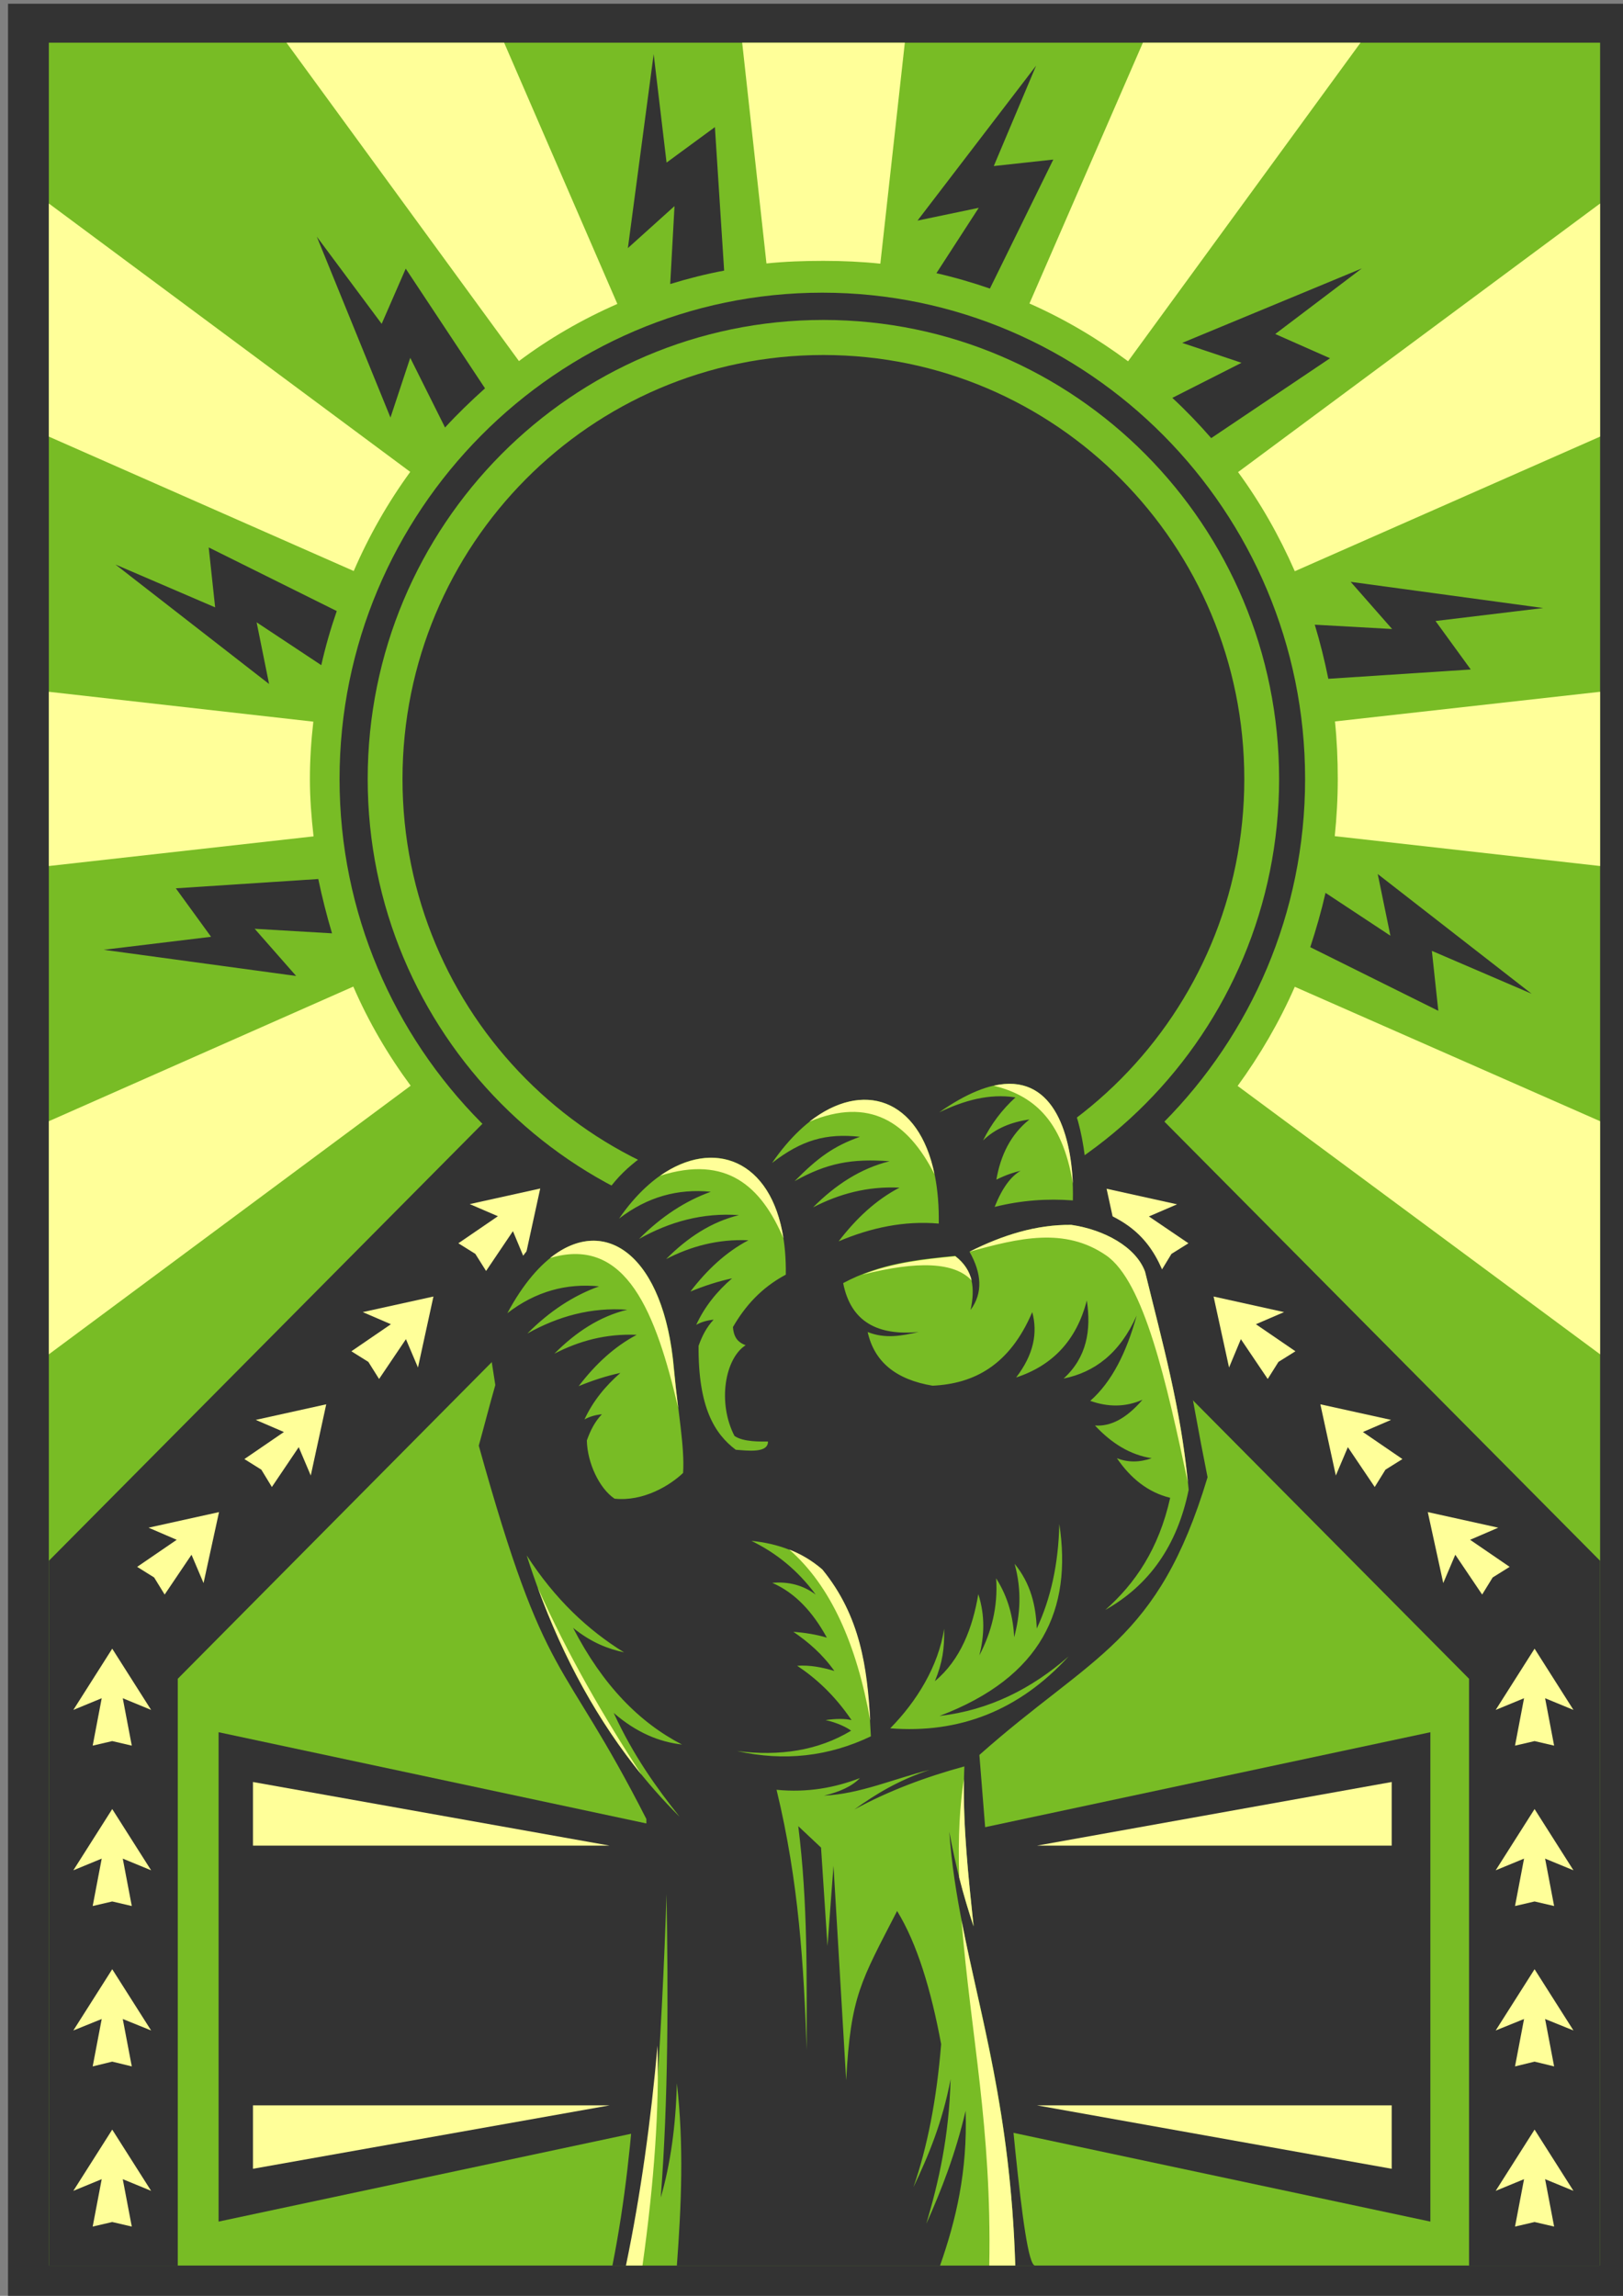 <?xml version="1.0" encoding="UTF-8" standalone="no"?>
<!-- Created with Inkscape (http://www.inkscape.org/) -->

<svg
   xmlns:dc="http://purl.org/dc/elements/1.1/"
   xmlns:cc="http://creativecommons.org/ns#"
   xmlns:rdf="http://www.w3.org/1999/02/22-rdf-syntax-ns#"
   xmlns:svg="http://www.w3.org/2000/svg"
   xmlns="http://www.w3.org/2000/svg"
   xmlns:sodipodi="http://sodipodi.sourceforge.net/DTD/sodipodi-0.dtd"
   xmlns:inkscape="http://www.inkscape.org/namespaces/inkscape"
   width="210mm"
   height="297mm"
   viewBox="0 0 210 297"
   version="1.1"
   id="svg76"
   inkscape:version="0.92.3 (2405546, 2018-03-11)"
   sodipodi:docname="fist.svg">
  <rect x="0" y="0" width="210" height="297" fill="#808080" stroke="none"/>
  <defs
     id="defs70" />
  <sodipodi:namedview
     id="base"
     pagecolor="#ffffff"
     bordercolor="#666666"
     borderopacity="1.0"
     inkscape:pageopacity="0.0"
     inkscape:pageshadow="2"
     inkscape:zoom="0.35"
     inkscape:cx="-141.42857"
     inkscape:cy="560"
     inkscape:document-units="mm"
     inkscape:current-layer="layer1"
     showgrid="false"
     inkscape:window-width="1920"
     inkscape:window-height="1172"
     inkscape:window-x="1920"
     inkscape:window-y="0"
     inkscape:window-maximized="1" />
  <g
     inkscape:label="Layer 1"
     inkscape:groupmode="layer"
     id="layer1">
    <g
       transform="matrix(0.278,0,0,0.28,-88.199,-43.198)"
       id="g14">
      <g
         id="g12">
        <rect
           style="clip-rule:evenodd;fill:#333333;fill-rule:evenodd"
           x="321"
           y="156"
           width="759"
           height="1064"
           id="rect8" />
        <rect
           style="clip-rule:evenodd;fill:#78bc25;fill-rule:evenodd"
           x="340"
           y="174"
           width="722"
           height="1027"
           id="rect10" />
      </g>
    </g>
    <g
       transform="matrix(0.278,0,0,0.28,-88.199,-43.198)"
       id="g20">
      <path
         style="clip-rule:evenodd;fill:#ffff99;fill-rule:evenodd"
         inkscape:connector-curvature="0"
         d="m 450.6,174 h 101.3 l 52.7,120.7 c -16.3,7.1 -31.7,15.9 -45.8,26.4 z m 212.1,0 h 75.7 L 727,276.1 c -8.7,-0.9 -17.5,-1.3 -26.5,-1.3 -9,0 -17.8,0.3 -26.5,1.2 z m 186.5,0 H 950.5 L 842.3,321.2 C 828.1,310.7 812.8,301.7 796.4,294.5 Z M 1062,248.3 V 356 l -142.1,62.2 c -7.2,-16.3 -16,-31.7 -26.4,-45.8 z m 0,225.6 v 80.5 L 938.5,540.6 c 0.9,-8.7 1.4,-17.5 1.4,-26.5 0,-9 -0.4,-17.8 -1.3,-26.5 z m 0,198.4 V 780 L 893.3,656 c 10.4,-14.2 19.4,-29.5 26.6,-45.8 z M 340,780 V 672.3 l 141.7,-62.2 c 7.1,16.3 16.2,31.7 26.7,45.8 z m 0,-225.6 v -80.5 l 123.1,13.8 c -1,8.7 -1.6,17.5 -1.6,26.5 0,8.9 0.7,17.8 1.7,26.5 z M 340,356 V 248.3 l 168.2,124 c -10.4,14.2 -19.2,29.5 -26.3,45.8 z M 796.5,733.4 890.6,948.3 936,922 981.5,895.8 842.3,706.8 c -14.1,10.5 -29.5,19.4 -45.8,26.6 z M 674,751.9 648,985 H 700.5 753 L 727,751.9 c -8.7,0.9 -17.5,1.5 -26.5,1.5 -9,0 -17.8,-0.6 -26.5,-1.5 z m -115.3,-45.1 -139,188.9 45.4,26.2 45.4,26.2 94.1,-214.9 c -16.4,-7 -31.8,-15.9 -45.9,-26.4 z"
         id="path16" />
      <path
         style="clip-rule:evenodd;fill:#333333;fill-rule:evenodd"
         inkscape:connector-curvature="0"
         d="m 753.1,280.5 19.7,-30.2 -28.5,5.9 55.2,-71.6 -19.7,46.4 27.7,-3 -29.5,59.6 c -8.2,-2.8 -16.5,-5.2 -24.9,-7.1 z m 109.8,57.6 32.2,-16.2 -27.6,-9.2 83.6,-34.4 -40.3,30.3 25.5,11.2 -55.3,36.9 c -5.8,-6.6 -11.8,-12.8 -18.1,-18.6 z m 66.3,104.8 36,2 -19.3,-21.8 89.6,12.1 -50.1,6 16.4,22.4 -66.3,4.3 c -1.7,-8.4 -3.8,-16.8 -6.3,-25 z m 5,123.9 30.2,19.8 -5.9,-28.5 71.6,55.3 -46.4,-19.8 3,27.7 -59.6,-29.4 c 2.8,-8.5 5.2,-16.8 7.1,-25.1 z m -462.4,18.7 -36,-2.1 19.3,21.8 -89.6,-12.1 50,-6 -16.4,-22.4 66.3,-4.3 c 1.8,8.5 3.9,16.8 6.4,25.1 z m -5,-123.9 -30.1,-19.8 5.8,28.5 -71.5,-55.2 46.4,19.8 -3,-27.7 59.6,29.4 c -2.9,8.3 -5.3,16.6 -7.2,25 z m 57.6,-109.8 -16.2,-32.2 -9.2,27.6 -34.3,-83.6 30.2,40.3 11.2,-25.5 36.9,55.3 c -6.5,5.8 -12.8,11.8 -18.6,18.1 z m 104.8,-66.3 2,-36 -21.7,19.4 12,-89.6 6,50.1 22.5,-16.4 4.3,66.3 c -8.5,1.6 -16.9,3.7 -25.1,6.2 z"
         id="path18" />
    </g>
    <g
       transform="matrix(0.278,0,0,0.28,-88.199,-43.198)"
       id="g34">
      <g
         id="g26">
        <polygon
           style="clip-rule:evenodd;fill:#333333;fill-rule:evenodd"
           points="1062,875.4 701,514.2 340,875.4 340,1201 1062,1201 "
           id="polygon22" />
        <polygon
           style="clip-rule:evenodd;fill:#78bc25;fill-rule:evenodd"
           points="1001,929.9 700.5,629.1 400,929.9 400,1201 1001,1201 "
           id="polygon24" />
      </g>
      <g
         id="g32">
        <path
           style="clip-rule:evenodd;fill:#ffff99;fill-rule:evenodd"
           inkscape:connector-curvature="0"
           d="m 369.5,1180.9 -9.1,2.1 4.2,-21.9 -13.2,5.4 18.1,-28.3 18.1,28.3 -13.2,-5.4 4.2,21.9 z m 169,-447.3 -7.9,-4.9 18.4,-12.5 -13.1,-5.6 32.8,-7.2 -7.2,32.8 -5.5,-13.1 -12.5,18.4 z m -49.8,49.9 -7.9,-4.9 18.4,-12.5 -13.1,-5.6 32.9,-7.2 -7.2,32.8 -5.6,-13.1 -12.5,18.4 z m -49.8,49.8 -7.9,-4.9 18.4,-12.5 -13.1,-5.6 32.8,-7.2 -7.2,32.9 -5.6,-13.1 -12.5,18.4 z m -49.9,49.8 -7.9,-4.9 18.4,-12.5 -13.1,-5.6 32.8,-7.2 -7.2,32.8 -5.6,-13.1 -12.5,18.4 z m -19.5,75.6 -9.1,2.1 4.2,-21.9 -13.2,5.4 18.1,-28.3 18.1,28.3 -13.2,-5.4 4.2,21.9 z m 0,74.1 -9.1,2.1 4.2,-21.9 -13.2,5.4 18.1,-28.3 18.1,28.3 -13.2,-5.4 4.2,21.9 z m 0,74 -9.1,2.2 4.2,-21.9 -13.2,5.3 18.1,-28.3 18.1,28.3 -13.2,-5.3 4.2,21.9 z"
           id="path28" />
        <path
           style="clip-rule:evenodd;fill:#ffff99;fill-rule:evenodd"
           inkscape:connector-curvature="0"
           d="m 1031.5,1180.9 9.1,2.1 -4.2,-21.9 13.2,5.4 -18.1,-28.3 -18.1,28.3 13.2,-5.4 -4.2,21.9 z m -169,-447.3 7.9,-4.9 -18.4,-12.4 13.1,-5.6 -32.8,-7.2 7.2,32.8 5.6,-13.1 12.5,18.4 z m 49.8,49.9 7.9,-4.9 -18.4,-12.5 13.1,-5.6 -32.8,-7.2 7.2,32.8 5.5,-13.1 12.5,18.4 z m 49.8,49.8 7.9,-4.9 -18.4,-12.5 13.1,-5.6 -32.9,-7.2 7.2,32.9 5.6,-13.1 12.5,18.4 z m 49.9,49.8 7.9,-4.9 -18.4,-12.5 13.1,-5.6 -32.8,-7.2 7.2,32.8 5.6,-13.1 12.5,18.4 z m 19.5,75.6 9.1,2.1 -4.2,-21.9 13.2,5.4 -18.1,-28.3 -18.1,28.3 13.2,-5.4 -4.2,21.9 z m 0,74.1 9.1,2.1 -4.2,-21.9 13.2,5.4 -18.1,-28.3 -18.1,28.3 13.2,-5.4 -4.2,21.9 z m 0,74 9.1,2.2 -4.2,-21.9 13.2,5.3 -18.1,-28.3 -18.1,28.3 13.2,-5.3 -4.2,21.9 z"
           id="path30" />
      </g>
    </g>
    <g
       transform="matrix(0.278,0,0,0.28,-88.199,-43.198)"
       id="g40">
      <path
         style="clip-rule:evenodd;fill:#333333;fill-rule:evenodd"
         inkscape:connector-curvature="0"
         d="m 700,738.9 c 123.8,0 224.7,-101 224.7,-224.7 0,-123.8 -100.9,-224.7 -224.7,-224.7 -123.8,0 -224.7,101 -224.7,224.7 0,123.7 100.9,224.7 224.7,224.7 z"
         id="path36" />
      <path
         style="clip-rule:evenodd;fill:#78bc25;fill-rule:evenodd"
         inkscape:connector-curvature="0"
         d="m 700.5,302.1 c 117.1,0 212.1,95 212.1,212.1 0,117.1 -94.9,212.1 -212.1,212.1 -117.2,0 -212.1,-95 -212.1,-212.1 0,-117.1 95,-212.1 212.1,-212.1 z m 0,16.2 c 108.2,0 195.9,87.7 195.9,195.9 0,108.2 -87.7,195.9 -195.9,195.9 -108.2,0 -195.9,-87.7 -195.9,-195.9 0,-108.2 87.7,-195.9 195.9,-195.9 z"
         id="path38" />
    </g>
    <g
       transform="matrix(0.278,0,0,0.28,-88.199,-43.198)"
       id="g102">
      <polygon
         style="clip-rule:evenodd;fill:#333333;fill-rule:evenodd"
         points="701,1121.1 983,1180.7 983,954.6 701,1014.3 419,954.6 419,1180.7 "
         id="polygon42" />
      <g
         id="g100">
        <polygon
           style="clip-rule:evenodd;fill:#ffff99;fill-rule:evenodd"
           points="435,977.6 435,1007 601,1007 "
           id="polygon92" />
        <polygon
           style="clip-rule:evenodd;fill:#ffff99;fill-rule:evenodd"
           points="965,977.6 965,1007 799.9,1007 "
           id="polygon94" />
        <polygon
           style="clip-rule:evenodd;fill:#ffff99;fill-rule:evenodd"
           points="965,1156.3 965,1127 799.9,1127 "
           id="polygon96" />
        <polygon
           style="clip-rule:evenodd;fill:#ffff99;fill-rule:evenodd"
           points="435,1156.3 435,1127 601,1127 "
           id="polygon98" />
      </g>
    </g>
    <g
       transform="matrix(0.278,0,0,0.28,-88.199,-43.198)"
       id="g110">
      <path
         style="clip-rule:evenodd;fill:#333333;fill-rule:evenodd"
         inkscape:connector-curvature="0"
         d="m 799,1201 c -6.1,0 -12.2,-93.7 -18.3,-140.4 -2.5,-31.8 -5,-63.6 -7.6,-95.5 52.7,-46.5 83,-51.8 106.2,-128.3 -17.4,-86.1 -14,-111.4 -55.5,-125.1 -1.1,-51.3 -15.2,-91.8 -74.4,-49.6 -27.8,-16.5 -65.8,-6.5 -81.4,22.1 -20.2,-18.4 -57.7,2 -70.1,23.7 -37.4,21.2 -32.4,18.3 -55,55 1.6,10.4 3.3,20.9 4.9,31.3 -2.7,9.3 -5.1,18.7 -7.7,28 31.6,112.7 38,94.5 78,172.5 0,9.5 0,19 0,28.5 -4,61.6 -3.8,117.8 -15.8,177.8 65.5,0 131.1,0 196.7,0 z"
         id="path104" />
      <path
         style="clip-rule:evenodd;fill:#78bc25;fill-rule:evenodd"
         inkscape:connector-curvature="0"
         d="m 850.2,741.8 c -4.3,-11.5 -19.1,-19.4 -34.3,-21.6 -16.2,-0.2 -32,4.7 -47.4,12.4 5.7,10 6.3,19.1 0.5,26.9 2.1,-9.7 1.4,-18.5 -7.2,-25 -17.5,1.7 -35,3.5 -52.1,12.6 3.6,18.2 16.4,24.3 35.1,22.6 -7.7,1.7 -15.4,3.3 -23.7,0 3.1,13.9 13.3,22 30.2,24.8 19.2,-0.9 35.8,-9.3 46.4,-34 2.6,9.6 0.7,19.6 -7.5,30.2 16.9,-5.5 28.1,-17.1 32.9,-35.6 2.1,13.8 0,26.3 -10.8,36.1 14.3,-2.9 26.1,-11.5 34,-29.1 -4.7,16.9 -11.5,30.6 -21.6,39.4 7.9,2.8 16,3.1 24.3,-0.5 -7.6,8.8 -14.9,12.4 -22.1,11.9 7.8,8.3 16.5,13.6 26.4,15.1 -5.7,2 -11.1,2 -16.2,0 6.4,9.3 14.5,15.8 24.8,18.3 -5.3,23.6 -16.3,39.6 -30.2,51.8 20.4,-11.4 33.5,-29.7 38.8,-55.5 -3.2,-36.1 -11.9,-66.8 -20.3,-100.8 z M 608.6,1201 c 11.4,0 16.9,-112.4 18.9,-171.5 0.8,47.4 0.8,94.5 -2.7,140.1 4.5,-15.4 7,-33 7.5,-52.8 3.3,28.5 2.1,56.2 0,84.2 -7.9,0 -15.8,0 -23.7,0 z m 70.1,-219.8 c 10.4,42.6 12.7,81.6 14,120.2 0,-33.9 0.6,-67.6 -3.9,-103.4 3.5,3.3 7.1,6.6 10.6,9.9 1,15.2 2,30.3 3,45.5 0.9,-12.4 1.9,-24.7 2.8,-37.1 2,33.1 3.9,66.1 5.9,99.1 2.1,-39 6.8,-45.6 23.7,-78.2 9.3,15 15.8,36.4 20.5,61.5 -2.1,25.9 -6.5,47.8 -12.9,66.1 7,-14.5 13.5,-30 17.3,-49.9 -0.7,26.4 -5.5,47.3 -11.3,66.8 7,-15.5 13.5,-32 18.3,-52.2 0.9,28.2 -4.5,50.5 -11.9,71.5 11.7,0 23.3,0 35,0 -2.9,-94 -26.4,-140.3 -30.7,-200.4 3,16.4 6.9,30.6 11.3,43.7 -2.6,-24.7 -5.3,-49.5 -4.3,-73.9 -18.1,4.9 -35.3,11.3 -51.2,19.9 9.8,-7 20.5,-13.5 35,-18.3 -16.3,4 -32.2,11.1 -49.1,11.9 7.1,-1.7 12.9,-4.2 16.7,-8.1 -11.6,4.4 -24.3,6.8 -38.8,5.4 z m 52.9,-28.4 c 12.4,-12.5 22.4,-28.7 25.1,-46 0.2,9.2 -0.8,15.7 -4.3,24.2 12,-9.9 17.6,-24.8 20.2,-40.2 3.3,10.3 2.7,19.5 0.5,28.3 5.6,-10.7 8.7,-22.4 7.8,-35.6 5.8,9.1 7.9,18.2 8.4,27.2 2.7,-10.2 3.7,-21.2 0.2,-33.9 7.5,9.1 9.9,19.3 10.3,29.9 6.5,-13.8 10.1,-29.8 10.5,-48.3 6,39.2 -7.9,70.7 -55.8,88.7 23.3,-2.7 42.9,-12.6 60.1,-27.5 -23.1,25.1 -51,35.7 -83,33.2 z m -31.7,-73.4 c -9.4,-8 -20.6,-12 -32.9,-13.2 11.4,5.5 21.5,13.5 29.9,24.8 -5.8,-4.3 -12.6,-6.1 -20.2,-5.4 10.5,4.5 18.8,13.3 25.4,25.3 -5.1,-1.5 -10.4,-2.3 -15.6,-2.7 7.1,4.8 13.6,10.4 19.1,18.1 -5.7,-1.7 -11.4,-2.8 -17.3,-2.4 8.9,5.9 17.4,13.6 25.3,25.1 -3.1,-0.7 -7.2,-0.7 -12.1,0 5.2,1.1 10,3.4 11.9,4.9 -15.4,9.2 -33.2,11.9 -53.1,9.4 22,4.9 42.7,2.5 62.3,-6.8 -1.4,-26.7 -3.1,-53.3 -22.7,-77.1 z m -137.5,-6.5 c 13.2,20.3 28.5,34.5 45.3,44.8 -7.3,-1.6 -14.9,-4.3 -23.7,-11.3 13.9,26.7 31,43.8 50.7,53.9 -10.6,-1.2 -21.2,-5.5 -31.8,-14.6 9.3,20 19.9,34.5 30.7,48 -31.7,-31.3 -55.4,-71.6 -71.2,-120.8 z m 68.6,-86 C 625.2,720.2 582.5,707 553.4,761 c 13.2,-10.1 27.5,-13.9 42.7,-12.4 -11.8,4.2 -23,11.4 -33.4,21.8 14.4,-8 29.7,-12.2 46.5,-11 -12.8,3.1 -23.9,10.3 -33.9,20.3 11.5,-5.9 24,-9.3 38.3,-8.7 -10.5,5.5 -19.3,13.7 -27,23.7 6.4,-2.6 12.8,-4.7 19.4,-6.1 -6.9,6 -12.7,12.9 -16.7,21.5 2.3,-1.3 5,-2.1 8.1,-2.4 -3.3,3.4 -5.4,7.6 -7,12.1 0.2,10.3 5.8,22.2 12.9,26.9 13.4,1.4 25.8,-6.1 31.9,-11.9 0.8,-12.1 -2.5,-28.5 -4.2,-47.9 z m 52,-43.7 c 0.9,-61.6 -46.4,-71 -77.6,-25.9 13.2,-10.1 27.4,-13.9 42.7,-12.4 -11.8,4.2 -23,11.4 -33.4,21.8 14.3,-8 29.7,-12.2 46.5,-11 -12.8,3.1 -23.9,10.3 -33.9,20.3 11.5,-5.9 24.1,-9.3 38.3,-8.7 -10.5,5.5 -19.3,13.7 -27,23.7 6.4,-2.6 12.8,-4.7 19.4,-6.1 -6.9,5.9 -12.7,12.9 -16.7,21.5 2.3,-1.3 5,-2.1 8.1,-2.4 -3.3,3.5 -5.4,7.6 -7,12.1 -0.2,28.3 7.4,40.6 17.3,48 5.4,0.4 15.1,1.7 15,-3.8 -3.1,0 -11.5,0.3 -15.6,-2.6 -8,-15.4 -4.4,-35.8 5.2,-41.9 -2.9,-1.1 -5.5,-2.9 -5.9,-8.4 5.6,-9.6 13.1,-18.1 24.6,-24.2 z m 71.2,-23.6 c 0.9,-64.6 -44.9,-75.3 -77.6,-28 13.8,-10.6 25,-13.8 40.9,-12.1 -12.4,4.4 -19.5,9.6 -30.4,20.5 15.1,-8.4 26.6,-10.5 44.2,-9.2 -13.4,3.3 -25.1,10.8 -35.6,21.3 12.1,-6.2 25.2,-9.8 40.2,-9.1 -11,5.7 -20.2,14.3 -28.3,24.8 15,-6.3 30.5,-9.6 46.6,-8.2 z m 0.2,-51.4 c 51.4,-35.7 63,8.9 62.2,40.7 -11.8,-0.9 -23.9,-0.1 -36.4,3 3.6,-9 7.7,-14.2 12.1,-16.7 -3.1,0.7 -6.8,1.9 -11.3,4.1 2,-11.3 6.6,-20.8 15.4,-27.8 -8.6,1.2 -15.9,4.2 -21.6,9.7 3.8,-7.6 8.8,-14.2 15.1,-19.9 -12.4,-1.9 -24.1,1.5 -35.5,6.9 z"
         id="path106" />
      <path
         style="clip-rule:evenodd;fill:#ffff99;fill-rule:evenodd"
         inkscape:connector-curvature="0"
         d="m 850.2,741.8 c -4.3,-11.5 -19.1,-19.4 -34.3,-21.6 -16.2,-0.2 -32,4.7 -47.4,12.4 22.9,-6.3 44.3,-11.5 63.6,1.7 17.7,12.1 28.1,58.8 38,104.8 -3.3,-34.5 -11.8,-64.4 -19.9,-97.3 z m -226.9,357.6 c 0.8,29.1 -1.5,62.6 -7,101.6 h -7.7 c 6.9,-33 11.6,-66.9 14.7,-101.6 z M 777.7,1201 c 1.2,-64 -8.6,-106.2 -12.9,-159.4 v 0 c 8.5,43.8 22.8,88.4 25,159.4 z m -14,-179.3 c -0.6,-18.9 0.3,-33.6 2.2,-45.4 v 0 c -0.4,22.5 2.1,45.2 4.5,68 -2.4,-7.2 -4.7,-14.7 -6.7,-22.6 z m -196.2,-134 c 14.3,31.7 30.8,59.8 48.3,86.5 -20,-24.5 -36.1,-53.3 -48.3,-86.5 z m 117.1,-17.5 c 19.5,16.9 31.4,44.1 37.7,79 -1.4,-24.2 -4.5,-48.2 -22.3,-69.8 -4.8,-4.1 -9.9,-7.1 -15.4,-9.2 z m 84.9,-124.3 c -1,-4.2 -3.4,-8 -7.6,-11.2 -14.5,1.4 -28.9,2.9 -43.2,8.5 25.7,-6.5 42.9,-5.8 50.8,2.7 z m 10.3,-90 c 17.3,4.3 31.8,14.6 36.8,45.2 -1,-24.2 -9.7,-51.3 -36.8,-45.2 z m -206.5,79.6 c 35.7,-10.5 49.3,25.8 59.6,69.2 -0.7,-5.6 -1.4,-11.6 -2,-17.8 -4.5,-52.5 -31.9,-71.8 -57.6,-51.4 z m 51.2,-38 c 30.9,-9.7 47,4.8 57.4,28.9 -5.7,-36.4 -32.5,-46.2 -57.4,-28.9 z m 69.5,-25 c 27.8,-11.5 45.7,-0.1 58.2,24.3 C 745,661.7 718.8,653.2 694,672.5 Z"
         id="path108" />
    </g>
  </g>
</svg>
